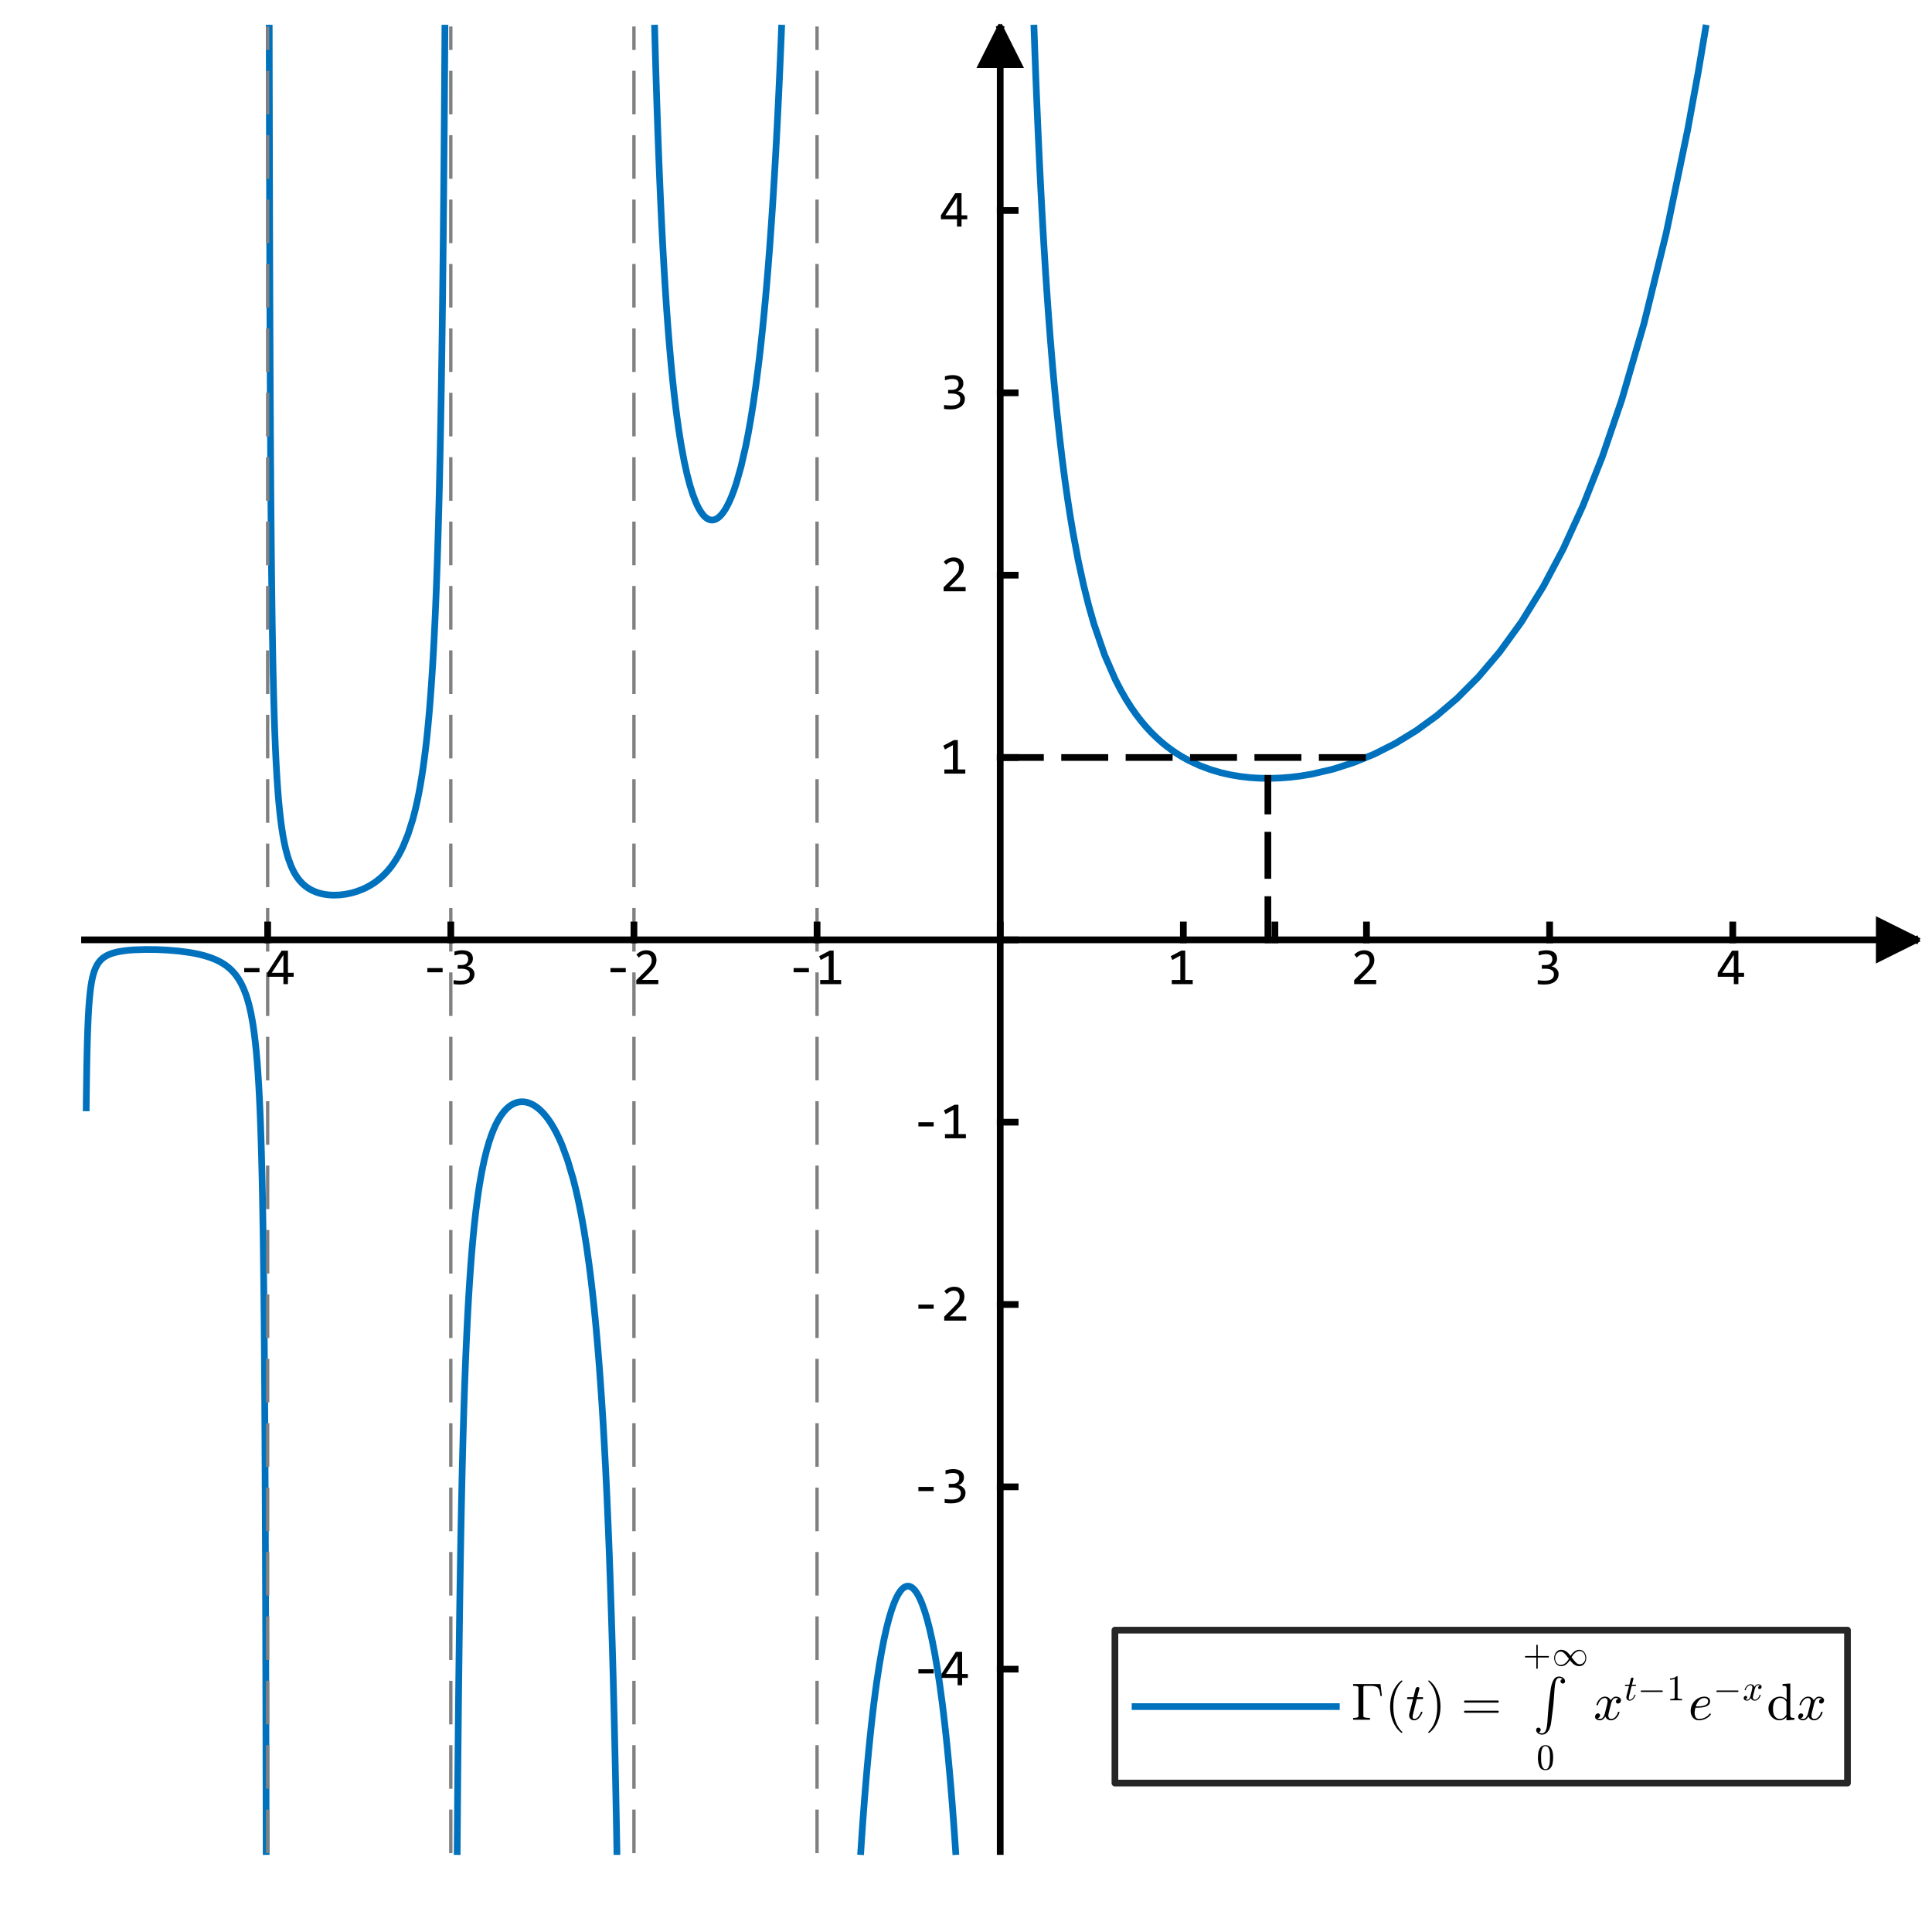 <?xml version="1.0"?>
<!DOCTYPE svg PUBLIC '-//W3C//DTD SVG 1.0//EN'
          'http://www.w3.org/TR/2001/REC-SVG-20010904/DTD/svg10.dtd'>
<svg xmlns:xlink="http://www.w3.org/1999/xlink" style="fill-opacity:1; color-rendering:auto; color-interpolation:auto; stroke:black; text-rendering:auto; stroke-linecap:square; stroke-miterlimit:10; stroke-opacity:1; shape-rendering:auto; fill:black; stroke-dasharray:none; font-weight:normal; stroke-width:1; font-family:'Dialog'; font-style:normal; stroke-linejoin:miter; font-size:12px; stroke-dashoffset:0; image-rendering:auto;" width="480" height="480" xmlns="http://www.w3.org/2000/svg"
><rect width="100%" height="100%" fill="#333333" stroke="none"/><!--Generated by the Batik Graphics2D SVG Generator--><defs id="genericDefs"
  /><g
  ><defs id="defs1"
    ><clipPath clipPathUnits="userSpaceOnUse" id="clipPath1"
      ><path d="M0 0 L480 0 L480 480 L0 480 L0 0 Z"
      /></clipPath
    ></defs
    ><g style="fill:white; stroke:white;"
    ><rect x="0" y="0" width="480" style="clip-path:url(#clipPath1); stroke:none;" height="480"
    /></g
    ><g style="fill:white; text-rendering:optimizeSpeed; color-rendering:optimizeSpeed; image-rendering:optimizeSpeed; shape-rendering:crispEdges; color-interpolation:sRGB; stroke:white;"
    ><rect x="0" width="480" height="480" y="0" style="stroke:none;"
    /></g
    ><g style="stroke-linecap:butt; fill:rgb(0,114,189); text-rendering:geometricPrecision; color-rendering:optimizeQuality; image-rendering:optimizeQuality; stroke-linejoin:round; color-interpolation:linearRGB; stroke:rgb(0,114,189); stroke-width:1.667;"
    ><path d="M21.418 275.245 L21.436 273.535 L21.454 271.961 L21.473 270.509 L21.491 269.164 L21.509 267.915 L21.527 266.752 L21.545 265.667 L21.563 264.651 L21.581 263.7 L21.6 262.805 L21.618 261.964 L21.636 261.17 L21.654 260.421 L21.672 259.712 L21.69 259.041 L21.709 258.403 L21.727 257.798 L21.745 257.222 L21.763 256.674 L21.781 256.151 L21.799 255.652 L21.817 255.175 L21.836 254.719 L21.854 254.283 L21.872 253.864 L21.89 253.463 L21.908 253.078 L21.927 252.707 L21.945 252.351 L21.963 252.009 L21.981 251.679 L21.999 251.361 L22.017 251.055 L22.035 250.759 L22.054 250.474 L22.072 250.198 L22.09 249.932 L22.108 249.674 L22.144 249.183 L22.181 248.722 L22.217 248.289 L22.253 247.881 L22.29 247.496 L22.326 247.132 L22.362 246.788 L22.435 246.151 L22.508 245.577 L22.58 245.055 L22.653 244.579 L22.725 244.144 L22.871 243.375 L23.016 242.717 L23.161 242.149 L23.306 241.652 L23.452 241.215 L23.742 240.481 L24.033 239.889 L24.323 239.403 L24.614 238.996 L24.904 238.651 L25.195 238.356 L25.486 238.1 L25.776 237.876 L26.067 237.679 L26.357 237.505 L26.648 237.35 L26.938 237.211 L27.229 237.087 L27.81 236.872 L28.391 236.696 L28.972 236.549 L29.553 236.426 L30.715 236.235 L32.086 236.08 L33.457 235.979 L36.199 235.893 L38.94 235.923 L41.682 236.052 L44.334 236.278 L46.986 236.625 L48.312 236.857 L49.638 237.14 L50.964 237.485 L52.29 237.911 L53.549 238.41 L54.178 238.704 L54.808 239.034 L55.438 239.406 L56.067 239.828 L56.697 240.309 L57.327 240.862 L57.956 241.503 L58.586 242.252 L59.215 243.139 L59.845 244.202 L60.475 245.497 L61.104 247.106 L61.419 248.064 L61.734 249.152 L62.049 250.398 L62.364 251.838 L62.674 253.495 L62.83 254.43 L62.985 255.449 L63.14 256.564 L63.296 257.788 L63.451 259.139 L63.529 259.868 L63.606 260.636 L63.684 261.447 L63.762 262.304 L63.839 263.212 L63.917 264.175 L63.995 265.198 L64.072 266.286 L64.111 266.858 L64.15 267.448 L64.189 268.058 L64.228 268.689 L64.266 269.342 L64.305 270.019 L64.344 270.719 L64.383 271.446 L64.422 272.2 L64.461 272.983 L64.499 273.797 L64.538 274.643 L64.577 275.523 L64.616 276.439 L64.635 276.912 L64.655 277.395 L64.674 277.887 L64.694 278.391 L64.713 278.906 L64.732 279.432 L64.752 279.969 L64.771 280.519 L64.791 281.081 L64.81 281.657 L64.829 282.245 L64.849 282.848 L64.868 283.465 L64.888 284.097 L64.907 284.744 L64.927 285.407 L64.946 286.087 L64.965 286.784 L64.985 287.5 L65.004 288.233 L65.024 288.986 L65.043 289.76 L65.062 290.554 L65.082 291.37 L65.101 292.209 L65.121 293.071 L65.14 293.958 L65.16 294.871 L65.179 295.81 L65.198 296.778 L65.218 297.775 L65.237 298.803 L65.257 299.863 L65.276 300.957 L65.296 302.086 L65.315 303.252 L65.334 304.457 L65.354 305.703 L65.373 306.992 L65.393 308.326 L65.412 309.708 L65.431 311.14 L65.451 312.625 L65.47 314.166 L65.49 315.767 L65.509 317.43 L65.528 319.16 L65.548 320.961 L65.567 322.837 L65.587 324.792 L65.606 326.832 L65.626 328.964 L65.645 331.192 L65.664 333.524 L65.684 335.966 L65.703 338.528 L65.723 341.218 L65.742 344.046 L65.761 347.023 L65.781 350.161 L65.8 353.473 L65.82 356.974 L65.839 360.68 L65.859 364.612 L65.878 368.789 L65.897 373.235 L65.917 377.978 L65.936 383.047 L65.956 388.478 L65.975 394.31 L65.995 400.591 L66.014 407.375 L66.033 414.722 L66.053 422.707 L66.072 431.418 L66.091 440.957 L66.111 451.448 L66.125 460.011" style="fill:none; fill-rule:evenodd;"
      /><path d="M66.884 6.989 L66.888 9.042 L66.907 19.609 L66.926 29.214 L66.946 37.983 L66.965 46.019 L66.985 53.411 L67.004 60.234 L67.023 66.55 L67.043 72.415 L67.062 77.874 L67.082 82.969 L67.101 87.734 L67.121 92.202 L67.14 96.398 L67.159 100.347 L67.179 104.069 L67.198 107.585 L67.218 110.91 L67.237 114.06 L67.257 117.048 L67.276 119.887 L67.295 122.587 L67.315 125.158 L67.334 127.609 L67.354 129.949 L67.373 132.184 L67.392 134.322 L67.412 136.369 L67.431 138.331 L67.451 140.212 L67.47 142.018 L67.49 143.752 L67.509 145.421 L67.528 147.025 L67.548 148.571 L67.567 150.06 L67.587 151.496 L67.606 152.881 L67.625 154.218 L67.645 155.51 L67.664 156.759 L67.684 157.967 L67.703 159.136 L67.722 160.267 L67.742 161.363 L67.761 162.425 L67.781 163.455 L67.8 164.454 L67.82 165.424 L67.839 166.365 L67.858 167.28 L67.878 168.168 L67.897 169.032 L67.917 169.872 L67.936 170.69 L67.956 171.485 L67.975 172.26 L67.994 173.014 L68.014 173.749 L68.033 174.465 L68.053 175.163 L68.072 175.844 L68.091 176.508 L68.111 177.156 L68.13 177.789 L68.15 178.407 L68.169 179.01 L68.189 179.599 L68.208 180.175 L68.227 180.738 L68.247 181.289 L68.266 181.827 L68.286 182.353 L68.305 182.868 L68.324 183.372 L68.344 183.866 L68.363 184.349 L68.383 184.822 L68.421 185.739 L68.46 186.619 L68.499 187.466 L68.538 188.28 L68.577 189.063 L68.616 189.817 L68.654 190.544 L68.693 191.245 L68.732 191.921 L68.771 192.574 L68.81 193.205 L68.849 193.815 L68.888 194.405 L68.965 195.529 L69.043 196.583 L69.121 197.574 L69.198 198.508 L69.276 199.389 L69.353 200.221 L69.431 201.008 L69.509 201.755 L69.664 203.136 L69.819 204.386 L69.975 205.522 L70.13 206.559 L70.285 207.509 L70.441 208.382 L70.751 209.932 L71.062 211.265 L71.373 212.421 L71.683 213.433 L72.305 215.115 L72.64 215.873 L72.976 216.546 L73.312 217.147 L73.647 217.685 L73.983 218.169 L74.319 218.605 L74.654 219 L74.99 219.358 L75.326 219.683 L75.661 219.978 L75.997 220.248 L76.332 220.493 L76.668 220.716 L77.004 220.919 L77.675 221.273 L78.346 221.564 L79.018 221.802 L79.689 221.994 L80.36 222.143 L81.032 222.255 L81.703 222.333 L82.374 222.379 L83.045 222.396 L84.443 222.34 L85.84 222.169 L87.238 221.885 L88.635 221.482 L90.033 220.951 L90.731 220.633 L91.43 220.277 L92.129 219.88 L92.828 219.437 L93.526 218.945 L94.225 218.398 L94.819 217.885 L95.413 217.324 L96.007 216.71 L96.6 216.036 L97.194 215.297 L97.788 214.482 L98.382 213.584 L98.976 212.59 L99.57 211.488 L100.164 210.26 L101.352 207.345 L102.54 203.623 L103.133 201.358 L103.727 198.746 L104.08 196.998 L104.433 195.078 L104.786 192.962 L105.139 190.617 L105.492 188.009 L105.668 186.591 L105.845 185.09 L106.021 183.497 L106.197 181.804 L106.374 180.001 L106.55 178.079 L106.727 176.025 L106.903 173.826 L106.991 172.666 L107.08 171.464 L107.168 170.218 L107.256 168.923 L107.344 167.579 L107.433 166.182 L107.521 164.729 L107.609 163.217 L107.697 161.641 L107.785 159.999 L107.874 158.285 L107.962 156.495 L108.05 154.623 L108.094 153.656 L108.138 152.666 L108.182 151.652 L108.227 150.615 L108.271 149.553 L108.315 148.464 L108.359 147.35 L108.403 146.207 L108.447 145.036 L108.491 143.835 L108.535 142.604 L108.579 141.34 L108.624 140.042 L108.668 138.711 L108.712 137.343 L108.756 135.937 L108.8 134.492 L108.844 133.006 L108.866 132.248 L108.888 131.478 L108.91 130.698 L108.932 129.906 L108.954 129.102 L108.976 128.287 L108.998 127.46 L109.02 126.62 L109.043 125.767 L109.065 124.902 L109.087 124.024 L109.109 123.132 L109.131 122.226 L109.153 121.306 L109.175 120.372 L109.197 119.422 L109.219 118.458 L109.241 117.478 L109.263 116.482 L109.285 115.47 L109.307 114.441 L109.329 113.395 L109.351 112.332 L109.373 111.25 L109.395 110.15 L109.418 109.031 L109.439 107.893 L109.462 106.735 L109.484 105.556 L109.506 104.357 L109.528 103.136 L109.55 101.893 L109.572 100.627 L109.594 99.338 L109.616 98.024 L109.638 96.686 L109.66 95.323 L109.682 93.934 L109.704 92.518 L109.726 91.074 L109.748 89.602 L109.77 88.1 L109.792 86.569 L109.814 85.006 L109.837 83.411 L109.859 81.784 L109.881 80.122 L109.903 78.425 L109.925 76.692 L109.947 74.922 L109.969 73.113 L109.991 71.264 L110.013 69.374 L110.035 67.441 L110.057 65.464 L110.079 63.442 L110.101 61.372 L110.123 59.254 L110.145 57.085 L110.167 54.864 L110.189 52.588 L110.212 50.256 L110.234 47.866 L110.256 45.415 L110.278 42.901 L110.3 40.322 L110.322 37.675 L110.344 34.957 L110.366 32.165 L110.388 29.297 L110.41 26.349 L110.432 23.318 L110.454 20.2 L110.476 16.992 L110.498 13.689 L110.52 10.288 L110.541 6.989" style="fill:none; fill-rule:evenodd;"
      /><path d="M113.588 460.011 L113.608 457.257 L113.63 454.375 L113.652 451.571 L113.674 448.841 L113.696 446.182 L113.718 443.591 L113.74 441.066 L113.762 438.605 L113.784 436.205 L113.806 433.863 L113.829 431.579 L113.851 429.349 L113.873 427.172 L113.895 425.045 L113.917 422.968 L113.939 420.938 L113.961 418.955 L113.983 417.015 L114.005 415.119 L114.027 413.264 L114.049 411.449 L114.071 409.673 L114.093 407.934 L114.115 406.232 L114.137 404.565 L114.159 402.933 L114.181 401.334 L114.203 399.767 L114.225 398.231 L114.248 396.726 L114.27 395.25 L114.292 393.802 L114.314 392.382 L114.336 390.99 L114.358 389.623 L114.38 388.283 L114.402 386.966 L114.424 385.675 L114.446 384.406 L114.468 383.161 L114.49 381.937 L114.512 380.735 L114.534 379.555 L114.556 378.395 L114.578 377.255 L114.6 376.134 L114.623 375.033 L114.644 373.949 L114.667 372.885 L114.689 371.837 L114.711 370.807 L114.733 369.794 L114.755 368.797 L114.777 367.816 L114.799 366.851 L114.821 365.901 L114.843 364.966 L114.865 364.045 L114.887 363.139 L114.909 362.246 L114.931 361.367 L114.953 360.502 L114.975 359.649 L114.997 358.809 L115.019 357.981 L115.038 357.303 L115.056 356.632 L115.093 355.315 L115.129 354.029 L115.166 352.774 L115.203 351.548 L115.24 350.349 L115.276 349.178 L115.313 348.034 L115.35 346.915 L115.386 345.82 L115.423 344.749 L115.46 343.702 L115.496 342.676 L115.533 341.673 L115.57 340.69 L115.606 339.728 L115.643 338.785 L115.68 337.862 L115.716 336.957 L115.753 336.07 L115.826 334.348 L115.9 332.693 L115.973 331.1 L116.046 329.566 L116.12 328.088 L116.193 326.663 L116.266 325.289 L116.34 323.962 L116.413 322.68 L116.487 321.442 L116.56 320.245 L116.633 319.087 L116.707 317.966 L116.78 316.88 L116.927 314.81 L117.073 312.865 L117.22 311.033 L117.367 309.305 L117.514 307.675 L117.66 306.132 L117.807 304.672 L117.954 303.288 L118.247 300.728 L118.541 298.413 L118.834 296.312 L119.127 294.4 L119.421 292.654 L119.714 291.055 L120.301 288.24 L120.888 285.852 L121.475 283.814 L122.062 282.069 L122.648 280.57 L123.235 279.282 L123.822 278.177 L124.409 277.231 L125.02 276.397 L125.326 276.031 L125.631 275.698 L125.936 275.395 L126.242 275.122 L126.547 274.876 L126.853 274.656 L127.158 274.463 L127.464 274.293 L127.769 274.148 L128.075 274.025 L128.38 273.925 L128.685 273.846 L128.991 273.788 L129.296 273.751 L129.602 273.734 L129.907 273.737 L130.213 273.759 L130.518 273.8 L130.824 273.861 L131.129 273.94 L131.435 274.038 L131.74 274.155 L132.045 274.291 L132.351 274.445 L132.656 274.618 L132.962 274.81 L133.573 275.251 L134.184 275.77 L134.865 276.444 L135.547 277.222 L136.229 278.11 L136.91 279.115 L137.592 280.245 L138.274 281.509 L138.956 282.921 L139.637 284.492 L141.001 288.187 L142.364 292.765 L143.046 295.459 L143.727 298.474 L144.409 301.859 L145.091 305.674 L145.7 309.502 L146.308 313.797 L146.613 316.143 L146.917 318.637 L147.221 321.292 L147.526 324.122 L147.83 327.145 L148.135 330.378 L148.439 333.844 L148.743 337.565 L148.896 339.531 L149.048 341.571 L149.2 343.69 L149.352 345.892 L149.504 348.183 L149.656 350.566 L149.809 353.049 L149.961 355.636 L150.113 358.334 L150.265 361.15 L150.417 364.093 L150.57 367.169 L150.646 368.76 L150.722 370.389 L150.798 372.055 L150.874 373.761 L150.95 375.509 L151.026 377.298 L151.102 379.131 L151.178 381.01 L151.255 382.936 L151.331 384.911 L151.407 386.937 L151.483 389.015 L151.559 391.148 L151.635 393.338 L151.711 395.587 L151.787 397.898 L151.863 400.272 L151.939 402.713 L152.015 405.223 L152.091 407.806 L152.13 409.125 L152.168 410.463 L152.206 411.822 L152.244 413.2 L152.282 414.599 L152.32 416.019 L152.358 417.46 L152.396 418.923 L152.434 420.408 L152.472 421.917 L152.51 423.449 L152.548 425.005 L152.586 426.585 L152.624 428.191 L152.662 429.822 L152.7 431.479 L152.738 433.164 L152.776 434.876 L152.814 436.617 L152.852 438.386 L152.891 440.185 L152.929 442.015 L152.967 443.876 L153.005 445.768 L153.043 447.694 L153.081 449.653 L153.119 451.647 L153.157 453.676 L153.195 455.742 L153.214 456.789 L153.233 457.845 L153.252 458.911 L153.271 459.986 L153.271 460.011" style="fill:none; fill-rule:evenodd;"
      /><path d="M162.645 6.989 L162.653 7.284 L162.695 8.881 L162.738 10.451 L162.781 11.994 L162.823 13.512 L162.866 15.004 L162.909 16.473 L162.952 17.917 L162.994 19.338 L163.037 20.736 L163.08 22.112 L163.123 23.466 L163.208 26.111 L163.294 28.674 L163.379 31.16 L163.465 33.571 L163.55 35.91 L163.636 38.181 L163.721 40.387 L163.807 42.529 L163.892 44.612 L163.978 46.636 L164.063 48.604 L164.149 50.518 L164.234 52.381 L164.32 54.194 L164.405 55.959 L164.49 57.678 L164.576 59.352 L164.661 60.983 L164.747 62.573 L164.918 65.634 L165.089 68.546 L165.26 71.317 L165.431 73.958 L165.602 76.476 L165.773 78.878 L165.949 81.246 L166.126 83.505 L166.303 85.662 L166.479 87.722 L166.656 89.691 L166.832 91.574 L167.185 95.1 L167.539 98.333 L167.892 101.301 L168.245 104.029 L168.598 106.539 L168.952 108.849 L169.305 110.976 L170.011 114.738 L170.718 117.922 L171.424 120.603 L172.13 122.844 L172.837 124.69 L173.19 125.479 L173.543 126.183 L173.896 126.805 L174.249 127.351 L174.603 127.821 L174.779 128.029 L174.956 128.219 L175.132 128.392 L175.309 128.547 L175.486 128.685 L175.662 128.807 L175.839 128.912 L176.015 129 L176.192 129.072 L176.369 129.128 L176.545 129.168 L176.633 129.182 L176.722 129.192 L176.81 129.199 L176.898 129.201 L176.987 129.199 L177.075 129.194 L177.221 129.176 L177.368 129.148 L177.515 129.109 L177.661 129.059 L177.808 128.999 L177.954 128.928 L178.101 128.847 L178.247 128.755 L178.394 128.653 L178.541 128.541 L178.834 128.284 L179.127 127.985 L179.42 127.643 L179.713 127.259 L180.006 126.832 L180.299 126.362 L180.592 125.847 L181.179 124.684 L181.765 123.336 L182.351 121.796 L182.937 120.053 L184.11 115.916 L185.282 110.808 L185.868 107.841 L186.454 104.567 L187.134 100.352 L187.813 95.632 L188.492 90.343 L188.832 87.462 L189.171 84.408 L189.511 81.169 L189.85 77.731 L190.19 74.079 L190.53 70.197 L190.869 66.066 L191.209 61.664 L191.548 56.969 L191.718 54.503 L191.888 51.953 L192.058 49.316 L192.227 46.587 L192.397 43.763 L192.567 40.838 L192.737 37.808 L192.906 34.667 L193.076 31.41 L193.246 28.031 L193.416 24.523 L193.586 20.88 L193.756 17.093 L193.925 13.156 L194.095 9.059 L194.178 6.989" style="fill:none; fill-rule:evenodd;"
      /><path d="M213.864 460.011 L213.968 458.4 L214.135 455.916 L214.302 453.518 L214.468 451.202 L214.801 446.801 L215.135 442.69 L215.468 438.846 L215.801 435.251 L216.135 431.885 L216.468 428.735 L216.801 425.784 L217.134 423.021 L217.468 420.434 L217.801 418.013 L218.427 413.879 L219.053 410.241 L219.679 407.055 L220.305 404.281 L220.931 401.888 L221.557 399.85 L222.183 398.144 L222.496 397.41 L222.81 396.753 L223.123 396.17 L223.436 395.662 L223.749 395.225 L223.905 395.034 L224.062 394.86 L224.218 394.704 L224.375 394.565 L224.531 394.444 L224.688 394.339 L224.766 394.294 L224.844 394.252 L224.923 394.215 L225.001 394.183 L225.079 394.154 L225.157 394.13 L225.236 394.11 L225.314 394.094 L225.392 394.083 L225.47 394.075 L225.549 394.072 L225.627 394.074 L225.705 394.079 L225.783 394.089 L225.862 394.103 L225.94 394.121 L226.018 394.144 L226.096 394.171 L226.175 394.202 L226.253 394.237 L226.331 394.276 L226.41 394.32 L226.566 394.421 L226.722 394.538 L226.879 394.673 L227.036 394.825 L227.192 394.994 L227.349 395.18 L227.505 395.385 L227.818 395.846 L228.132 396.38 L228.446 396.987 L228.759 397.668 L229.073 398.425 L229.7 400.174 L230.328 402.25 L230.955 404.674 L231.582 407.47 L232.21 410.67 L232.837 414.308 L233.464 418.428 L234.092 423.082 L234.406 425.628 L234.719 428.331 L235.033 431.201 L235.347 434.25 L235.66 437.488 L235.974 440.929 L236.288 444.588 L236.601 448.479 L236.915 452.623 L237.229 457.036 L237.386 459.352 L237.429 460.011" style="fill:none; fill-rule:evenodd;"
      /><path d="M256.894 6.989 L256.911 7.465 L256.99 9.693 L257.069 11.878 L257.148 14.023 L257.227 16.128 L257.306 18.194 L257.465 22.214 L257.623 26.092 L257.781 29.833 L257.94 33.446 L258.098 36.936 L258.257 40.31 L258.415 43.574 L258.573 46.731 L258.739 49.929 L258.905 53.021 L259.07 56.014 L259.236 58.911 L259.402 61.717 L259.568 64.437 L259.733 67.073 L259.899 69.63 L260.231 74.519 L260.562 79.129 L260.894 83.482 L261.225 87.6 L261.557 91.499 L261.888 95.197 L262.22 98.707 L262.551 102.044 L263.214 108.244 L263.877 113.88 L264.541 119.023 L265.204 123.733 L265.867 128.059 L266.53 132.044 L267.856 139.133 L269.182 145.239 L270.499 150.505 L271.815 155.114 L274.449 162.766 L277.083 168.816 L278.4 171.374 L279.716 173.674 L280.985 175.675 L282.253 177.489 L283.522 179.137 L284.79 180.637 L286.058 182.003 L287.327 183.248 L288.595 184.383 L289.864 185.418 L291.232 186.433 L292.6 187.352 L293.968 188.181 L295.336 188.93 L298.072 190.208 L300.808 191.227 L303.242 191.944 L305.676 192.501 L308.111 192.912 L310.545 193.19 L313.035 193.345 L315.524 193.38 L318.014 193.299 L320.503 193.108 L323.184 192.782 L325.865 192.336 L331.227 191.084 L336.327 189.446 L341.426 187.356 L346.667 184.704 L351.909 181.495 L356.979 177.805 L362.049 173.468 L367.32 168.178 L372.591 161.977 L378.026 154.476 L383.462 145.663 L388.367 136.393 L393.273 125.664 L398.1 113.449 L402.927 99.315 L408.441 80.404 L413.955 57.983 L419.271 32.379 L421.928 17.871 L423.76 6.989" style="fill:none; fill-rule:evenodd;"
    /></g
    ><g style="stroke-linecap:butt; fill:gray; text-rendering:geometricPrecision; color-rendering:optimizeQuality; image-rendering:optimizeQuality; stroke-linejoin:bevel; stroke-dasharray:10,6; color-interpolation:linearRGB; stroke:gray; stroke-width:0.833; stroke-miterlimit:1;"
    ><line y2="7" style="fill:none;" x1="66.499" x2="66.499" y1="460"
      /><line y2="7" style="fill:none;" x1="111.998" x2="111.998" y1="460"
      /><line y2="7" style="fill:none;" x1="157.502" x2="157.502" y1="460"
      /><line y2="7" style="fill:none;" x1="202.995" x2="202.995" y1="460"
      /><line y2="7" style="fill:none;" x1="248.498" x2="248.498" y1="460"
      /><line x1="315.004" x2="315.004" y1="233.5" style="fill:none; stroke:black; stroke-width:1.667;" y2="193.382"
      /><line x1="248.5" x2="339.5" y1="188.2" style="fill:none; stroke:black; stroke-width:1.667;" y2="188.2"
    /></g
    ><g style="text-rendering:geometricPrecision; stroke-width:1.667; color-interpolation:linearRGB; color-rendering:optimizeQuality; image-rendering:optimizeQuality;"
    ><path d="M21 233.5 L476 233.5 L21 233.5" style="fill:none; fill-rule:evenodd;"
    /></g
    ><g style="text-rendering:optimizeSpeed; shape-rendering:crispEdges; color-interpolation:sRGB; color-rendering:optimizeSpeed; image-rendering:optimizeSpeed;"
    ><path style="stroke:none;" d="M476 233.5 L466.9 228.97 L466.9 238.03 Z"
    /></g
    ><g style="text-rendering:geometricPrecision; stroke-width:1.667; color-interpolation:linearRGB; color-rendering:optimizeQuality; image-rendering:optimizeQuality;"
    ><path d="M476 233.5 L466.9 228.97 L466.9 238.03 L476 233.5" style="fill:none; fill-rule:evenodd;"
      /><path d="M248.5 460 L248.5 7 L248.5 460" style="fill:none; fill-rule:evenodd;"
    /></g
    ><g style="text-rendering:optimizeSpeed; shape-rendering:crispEdges; color-interpolation:sRGB; color-rendering:optimizeSpeed; image-rendering:optimizeSpeed;"
    ><path style="stroke:none;" d="M248.5 7 L243.95 16.06 L253.05 16.06 Z"
    /></g
    ><g style="text-rendering:geometricPrecision; stroke-width:1.667; color-interpolation:linearRGB; color-rendering:optimizeQuality; image-rendering:optimizeQuality;"
    ><path d="M248.5 7 L243.95 16.06 L253.05 16.06 L248.5 7" style="fill:none; fill-rule:evenodd;"
      /><path d="M66.5 233.5 L66.5 228.97 L66.5 233.5" style="fill:none; fill-rule:evenodd;"
      /><path d="M112 233.5 L112 228.97 L112 233.5" style="fill:none; fill-rule:evenodd;"
      /><path d="M157.5 233.5 L157.5 228.97 L157.5 233.5" style="fill:none; fill-rule:evenodd;"
      /><path d="M203 233.5 L203 228.97 L203 233.5" style="fill:none; fill-rule:evenodd;"
      /><path d="M248.5 233.5 L248.5 228.97 L248.5 233.5" style="fill:none; fill-rule:evenodd;"
      /><path d="M294 233.5 L294 228.97 L294 233.5" style="fill:none; fill-rule:evenodd;"
      /><path d="M339.5 233.5 L339.5 228.97 L339.5 233.5" style="fill:none; fill-rule:evenodd;"
      /><path d="M385 233.5 L385 228.97 L385 233.5" style="fill:none; fill-rule:evenodd;"
      /><path d="M430.5 233.5 L430.5 228.97 L430.5 233.5" style="fill:none; fill-rule:evenodd;"
      /><path d="M316.75 233.5 L316.75 228.97 L316.75 233.5" style="fill:none; fill-rule:evenodd;"
    /></g
    ><g transform="translate(66.5,233.5)" style="font-size:13px; text-rendering:geometricPrecision; color-rendering:optimizeQuality; image-rendering:optimizeQuality; font-family:'Consolas'; color-interpolation:linearRGB;"
    ><path style="stroke:none;" d="M-2.031 8.062 L-5.828 8.062 L-5.828 7.016 L-2.031 7.016 L-2.031 8.062 ZM6.46 9.172 L5.038 9.172 L5.038 11 L3.913 11 L3.913 9.172 L-0.087 9.172 L-0.087 8.188 L3.46 2.703 L5.038 2.703 L5.038 8.188 L6.46 8.188 L6.46 9.172 ZM3.913 3.766 L1.022 8.188 L3.913 8.188 L3.913 3.766 Z"
    /></g
    ><g transform="translate(112,233.5)" style="font-size:13px; text-rendering:geometricPrecision; color-rendering:optimizeQuality; image-rendering:optimizeQuality; font-family:'Consolas'; color-interpolation:linearRGB;"
    ><path style="stroke:none;" d="M-2.031 8.062 L-5.828 8.062 L-5.828 7.016 L-2.031 7.016 L-2.031 8.062 ZM5.882 8.484 Q5.882 9.031 5.663 9.508 Q5.444 9.984 4.999 10.344 Q4.554 10.703 3.882 10.906 Q3.21 11.109 2.319 11.109 Q1.819 11.109 1.429 11.078 Q1.038 11.047 0.694 11 L0.694 10.016 Q1.085 10.078 1.522 10.117 Q1.96 10.156 2.413 10.156 Q3.038 10.156 3.476 10.047 Q3.913 9.938 4.194 9.727 Q4.476 9.516 4.601 9.219 Q4.726 8.922 4.726 8.547 Q4.726 8.203 4.577 7.945 Q4.429 7.688 4.155 7.516 Q3.882 7.344 3.491 7.258 Q3.101 7.172 2.647 7.172 L1.71 7.172 L1.71 6.266 L2.663 6.266 Q3.038 6.266 3.343 6.172 Q3.647 6.078 3.866 5.891 Q4.085 5.703 4.202 5.438 Q4.319 5.172 4.319 4.828 Q4.319 4.156 3.913 3.852 Q3.507 3.547 2.726 3.547 Q2.304 3.547 1.858 3.633 Q1.413 3.719 0.913 3.875 L0.913 2.906 Q1.132 2.844 1.374 2.781 Q1.616 2.719 1.858 2.68 Q2.101 2.641 2.343 2.617 Q2.585 2.594 2.804 2.594 Q3.476 2.594 3.976 2.734 Q4.476 2.875 4.811 3.141 Q5.147 3.406 5.319 3.789 Q5.491 4.172 5.491 4.641 Q5.491 5.359 5.124 5.844 Q4.757 6.328 4.116 6.609 Q4.444 6.656 4.757 6.812 Q5.069 6.969 5.319 7.203 Q5.569 7.438 5.726 7.766 Q5.882 8.094 5.882 8.484 Z"
    /></g
    ><g transform="translate(157.5,233.5)" style="font-size:13px; text-rendering:geometricPrecision; color-rendering:optimizeQuality; image-rendering:optimizeQuality; font-family:'Consolas'; color-interpolation:linearRGB;"
    ><path style="stroke:none;" d="M-2.031 8.062 L-5.828 8.062 L-5.828 7.016 L-2.031 7.016 L-2.031 8.062 ZM6.054 11 L0.585 11 L0.585 10.016 L2.726 7.875 Q3.257 7.359 3.585 6.977 Q3.913 6.594 4.101 6.281 Q4.288 5.969 4.351 5.688 Q4.413 5.406 4.413 5.078 Q4.413 4.781 4.327 4.508 Q4.241 4.234 4.069 4.023 Q3.897 3.812 3.624 3.688 Q3.351 3.562 2.976 3.562 Q2.444 3.562 2.015 3.797 Q1.585 4.031 1.226 4.406 L0.616 3.688 Q1.085 3.188 1.694 2.891 Q2.304 2.594 3.116 2.594 Q3.679 2.594 4.132 2.758 Q4.585 2.922 4.913 3.234 Q5.241 3.547 5.421 3.992 Q5.601 4.438 5.601 5 Q5.601 5.484 5.476 5.891 Q5.351 6.297 5.093 6.703 Q4.835 7.109 4.444 7.539 Q4.054 7.969 3.522 8.484 L2.022 9.953 L6.054 9.953 L6.054 11 Z"
    /></g
    ><g transform="translate(203,233.5)" style="font-size:13px; text-rendering:geometricPrecision; color-rendering:optimizeQuality; image-rendering:optimizeQuality; font-family:'Consolas'; color-interpolation:linearRGB;"
    ><path style="stroke:none;" d="M-2.031 8.062 L-5.828 8.062 L-5.828 7.016 L-2.031 7.016 L-2.031 8.062 ZM5.976 11 L0.772 11 L0.772 9.969 L2.897 9.969 L2.897 3.922 L0.913 5 L0.507 4.062 L3.147 2.672 L4.116 2.672 L4.116 9.969 L5.976 9.969 L5.976 11 Z"
    /></g
    ><g transform="translate(294,233.5)" style="font-size:13px; text-rendering:geometricPrecision; color-rendering:optimizeQuality; image-rendering:optimizeQuality; font-family:'Consolas'; color-interpolation:linearRGB;"
    ><path style="stroke:none;" d="M2.328 11 L-2.875 11 L-2.875 9.969 L-0.75 9.969 L-0.75 3.922 L-2.734 5 L-3.141 4.062 L-0.5 2.672 L0.469 2.672 L0.469 9.969 L2.328 9.969 L2.328 11 Z"
    /></g
    ><g transform="translate(339.5,233.5)" style="font-size:13px; text-rendering:geometricPrecision; color-rendering:optimizeQuality; image-rendering:optimizeQuality; font-family:'Consolas'; color-interpolation:linearRGB;"
    ><path style="stroke:none;" d="M2.406 11 L-3.062 11 L-3.062 10.016 L-0.922 7.875 Q-0.391 7.359 -0.062 6.977 Q0.266 6.594 0.453 6.281 Q0.641 5.969 0.703 5.688 Q0.766 5.406 0.766 5.078 Q0.766 4.781 0.68 4.508 Q0.594 4.234 0.422 4.023 Q0.25 3.812 -0.023 3.688 Q-0.297 3.562 -0.672 3.562 Q-1.203 3.562 -1.633 3.797 Q-2.062 4.031 -2.422 4.406 L-3.031 3.688 Q-2.562 3.188 -1.953 2.891 Q-1.344 2.594 -0.531 2.594 Q0.031 2.594 0.484 2.758 Q0.938 2.922 1.266 3.234 Q1.594 3.547 1.773 3.992 Q1.953 4.438 1.953 5 Q1.953 5.484 1.828 5.891 Q1.703 6.297 1.445 6.703 Q1.188 7.109 0.797 7.539 Q0.406 7.969 -0.125 8.484 L-1.625 9.953 L2.406 9.953 L2.406 11 Z"
    /></g
    ><g transform="translate(385,233.5)" style="font-size:13px; text-rendering:geometricPrecision; color-rendering:optimizeQuality; image-rendering:optimizeQuality; font-family:'Consolas'; color-interpolation:linearRGB;"
    ><path style="stroke:none;" d="M2.234 8.484 Q2.234 9.031 2.016 9.508 Q1.797 9.984 1.352 10.344 Q0.906 10.703 0.234 10.906 Q-0.438 11.109 -1.328 11.109 Q-1.828 11.109 -2.219 11.078 Q-2.609 11.047 -2.953 11 L-2.953 10.016 Q-2.562 10.078 -2.125 10.117 Q-1.688 10.156 -1.234 10.156 Q-0.609 10.156 -0.172 10.047 Q0.266 9.938 0.547 9.727 Q0.828 9.516 0.953 9.219 Q1.078 8.922 1.078 8.547 Q1.078 8.203 0.93 7.945 Q0.781 7.688 0.508 7.516 Q0.234 7.344 -0.156 7.258 Q-0.547 7.172 -1 7.172 L-1.938 7.172 L-1.938 6.266 L-0.984 6.266 Q-0.609 6.266 -0.305 6.172 Q0 6.078 0.219 5.891 Q0.438 5.703 0.555 5.438 Q0.672 5.172 0.672 4.828 Q0.672 4.156 0.266 3.852 Q-0.141 3.547 -0.922 3.547 Q-1.344 3.547 -1.789 3.633 Q-2.234 3.719 -2.734 3.875 L-2.734 2.906 Q-2.516 2.844 -2.273 2.781 Q-2.031 2.719 -1.789 2.68 Q-1.547 2.641 -1.305 2.617 Q-1.062 2.594 -0.844 2.594 Q-0.172 2.594 0.328 2.734 Q0.828 2.875 1.164 3.141 Q1.5 3.406 1.672 3.789 Q1.844 4.172 1.844 4.641 Q1.844 5.359 1.477 5.844 Q1.109 6.328 0.469 6.609 Q0.797 6.656 1.109 6.812 Q1.422 6.969 1.672 7.203 Q1.922 7.438 2.078 7.766 Q2.234 8.094 2.234 8.484 Z"
    /></g
    ><g transform="translate(430.5,233.5)" style="font-size:13px; text-rendering:geometricPrecision; color-rendering:optimizeQuality; image-rendering:optimizeQuality; font-family:'Consolas'; color-interpolation:linearRGB;"
    ><path style="stroke:none;" d="M2.812 9.172 L1.391 9.172 L1.391 11 L0.266 11 L0.266 9.172 L-3.734 9.172 L-3.734 8.188 L-0.188 2.703 L1.391 2.703 L1.391 8.188 L2.812 8.188 L2.812 9.172 ZM0.266 3.766 L-2.625 8.188 L0.266 8.188 L0.266 3.766 Z"
    /></g
    ><g style="text-rendering:geometricPrecision; stroke-width:1.667; color-interpolation:linearRGB; color-rendering:optimizeQuality; image-rendering:optimizeQuality;"
    ><path d="M248.5 414.7 L253.05 414.7 L248.5 414.7" style="fill:none; fill-rule:evenodd;"
      /><path d="M248.5 369.4 L253.05 369.4 L248.5 369.4" style="fill:none; fill-rule:evenodd;"
      /><path d="M248.5 324.1 L253.05 324.1 L248.5 324.1" style="fill:none; fill-rule:evenodd;"
      /><path d="M248.5 278.8 L253.05 278.8 L248.5 278.8" style="fill:none; fill-rule:evenodd;"
      /><path d="M248.5 233.5 L253.05 233.5 L248.5 233.5" style="fill:none; fill-rule:evenodd;"
      /><path d="M248.5 188.2 L253.05 188.2 L248.5 188.2" style="fill:none; fill-rule:evenodd;"
      /><path d="M248.5 142.9 L253.05 142.9 L248.5 142.9" style="fill:none; fill-rule:evenodd;"
      /><path d="M248.5 97.6 L253.05 97.6 L248.5 97.6" style="fill:none; fill-rule:evenodd;"
      /><path d="M248.5 52.3 L253.05 52.3 L248.5 52.3" style="fill:none; fill-rule:evenodd;"
    /></g
    ><g transform="translate(248.5,414.7)" style="font-size:13px; text-rendering:geometricPrecision; color-rendering:optimizeQuality; image-rendering:optimizeQuality; font-family:'Consolas'; color-interpolation:linearRGB;"
    ><path style="stroke:none;" d="M-16.531 1.062 L-20.328 1.062 L-20.328 0.016 L-16.531 0.016 L-16.531 1.062 ZM-8.04 2.172 L-9.462 2.172 L-9.462 4 L-10.587 4 L-10.587 2.172 L-14.587 2.172 L-14.587 1.188 L-11.04 -4.297 L-9.462 -4.297 L-9.462 1.188 L-8.04 1.188 L-8.04 2.172 ZM-10.587 -3.234 L-13.477 1.188 L-10.587 1.188 L-10.587 -3.234 Z"
    /></g
    ><g transform="translate(248.5,369.4)" style="font-size:13px; text-rendering:geometricPrecision; color-rendering:optimizeQuality; image-rendering:optimizeQuality; font-family:'Consolas'; color-interpolation:linearRGB;"
    ><path style="stroke:none;" d="M-16.531 1.062 L-20.328 1.062 L-20.328 0.016 L-16.531 0.016 L-16.531 1.062 ZM-8.618 1.484 Q-8.618 2.031 -8.837 2.508 Q-9.056 2.984 -9.501 3.344 Q-9.946 3.703 -10.618 3.906 Q-11.29 4.109 -12.181 4.109 Q-12.681 4.109 -13.071 4.078 Q-13.462 4.047 -13.806 4 L-13.806 3.016 Q-13.415 3.078 -12.977 3.117 Q-12.54 3.156 -12.087 3.156 Q-11.462 3.156 -11.024 3.047 Q-10.587 2.938 -10.306 2.727 Q-10.024 2.516 -9.899 2.219 Q-9.774 1.922 -9.774 1.547 Q-9.774 1.203 -9.923 0.945 Q-10.071 0.688 -10.345 0.516 Q-10.618 0.344 -11.009 0.258 Q-11.399 0.172 -11.852 0.172 L-12.79 0.172 L-12.79 -0.734 L-11.837 -0.734 Q-11.462 -0.734 -11.157 -0.828 Q-10.852 -0.922 -10.634 -1.109 Q-10.415 -1.297 -10.298 -1.562 Q-10.181 -1.828 -10.181 -2.172 Q-10.181 -2.844 -10.587 -3.148 Q-10.993 -3.453 -11.774 -3.453 Q-12.196 -3.453 -12.642 -3.367 Q-13.087 -3.281 -13.587 -3.125 L-13.587 -4.094 Q-13.368 -4.156 -13.126 -4.219 Q-12.884 -4.281 -12.642 -4.32 Q-12.399 -4.359 -12.157 -4.383 Q-11.915 -4.406 -11.696 -4.406 Q-11.024 -4.406 -10.524 -4.266 Q-10.024 -4.125 -9.688 -3.859 Q-9.352 -3.594 -9.181 -3.211 Q-9.009 -2.828 -9.009 -2.359 Q-9.009 -1.641 -9.376 -1.156 Q-9.743 -0.672 -10.384 -0.391 Q-10.056 -0.344 -9.743 -0.188 Q-9.431 -0.031 -9.181 0.203 Q-8.931 0.438 -8.774 0.766 Q-8.618 1.094 -8.618 1.484 Z"
    /></g
    ><g transform="translate(248.5,324.1)" style="font-size:13px; text-rendering:geometricPrecision; color-rendering:optimizeQuality; image-rendering:optimizeQuality; font-family:'Consolas'; color-interpolation:linearRGB;"
    ><path style="stroke:none;" d="M-16.531 1.062 L-20.328 1.062 L-20.328 0.016 L-16.531 0.016 L-16.531 1.062 ZM-8.446 4 L-13.915 4 L-13.915 3.016 L-11.774 0.875 Q-11.243 0.359 -10.915 -0.023 Q-10.587 -0.406 -10.399 -0.719 Q-10.212 -1.031 -10.149 -1.312 Q-10.087 -1.594 -10.087 -1.922 Q-10.087 -2.219 -10.173 -2.492 Q-10.259 -2.766 -10.431 -2.977 Q-10.602 -3.188 -10.876 -3.312 Q-11.149 -3.438 -11.524 -3.438 Q-12.056 -3.438 -12.485 -3.203 Q-12.915 -2.969 -13.274 -2.594 L-13.884 -3.312 Q-13.415 -3.812 -12.806 -4.109 Q-12.196 -4.406 -11.384 -4.406 Q-10.821 -4.406 -10.368 -4.242 Q-9.915 -4.078 -9.587 -3.766 Q-9.259 -3.453 -9.079 -3.008 Q-8.899 -2.562 -8.899 -2 Q-8.899 -1.516 -9.024 -1.109 Q-9.149 -0.703 -9.407 -0.297 Q-9.665 0.109 -10.056 0.539 Q-10.446 0.969 -10.977 1.484 L-12.477 2.953 L-8.446 2.953 L-8.446 4 Z"
    /></g
    ><g transform="translate(248.5,278.8)" style="font-size:13px; text-rendering:geometricPrecision; color-rendering:optimizeQuality; image-rendering:optimizeQuality; font-family:'Consolas'; color-interpolation:linearRGB;"
    ><path style="stroke:none;" d="M-16.531 1.062 L-20.328 1.062 L-20.328 0.016 L-16.531 0.016 L-16.531 1.062 ZM-8.524 4 L-13.727 4 L-13.727 2.969 L-11.602 2.969 L-11.602 -3.078 L-13.587 -2 L-13.993 -2.938 L-11.352 -4.328 L-10.384 -4.328 L-10.384 2.969 L-8.524 2.969 L-8.524 4 Z"
    /></g
    ><g transform="translate(248.5,188.2)" style="font-size:13px; text-rendering:geometricPrecision; color-rendering:optimizeQuality; image-rendering:optimizeQuality; font-family:'Consolas'; color-interpolation:linearRGB;"
    ><path style="stroke:none;" d="M-8.672 4 L-13.875 4 L-13.875 2.969 L-11.75 2.969 L-11.75 -3.078 L-13.734 -2 L-14.141 -2.938 L-11.5 -4.328 L-10.531 -4.328 L-10.531 2.969 L-8.672 2.969 L-8.672 4 Z"
    /></g
    ><g transform="translate(248.5,142.9)" style="font-size:13px; text-rendering:geometricPrecision; color-rendering:optimizeQuality; image-rendering:optimizeQuality; font-family:'Consolas'; color-interpolation:linearRGB;"
    ><path style="stroke:none;" d="M-8.594 4 L-14.062 4 L-14.062 3.016 L-11.922 0.875 Q-11.391 0.359 -11.062 -0.023 Q-10.734 -0.406 -10.547 -0.719 Q-10.359 -1.031 -10.297 -1.312 Q-10.234 -1.594 -10.234 -1.922 Q-10.234 -2.219 -10.32 -2.492 Q-10.406 -2.766 -10.578 -2.977 Q-10.75 -3.188 -11.023 -3.312 Q-11.297 -3.438 -11.672 -3.438 Q-12.203 -3.438 -12.633 -3.203 Q-13.062 -2.969 -13.422 -2.594 L-14.031 -3.312 Q-13.562 -3.812 -12.953 -4.109 Q-12.344 -4.406 -11.531 -4.406 Q-10.969 -4.406 -10.516 -4.242 Q-10.062 -4.078 -9.734 -3.766 Q-9.406 -3.453 -9.227 -3.008 Q-9.047 -2.562 -9.047 -2 Q-9.047 -1.516 -9.172 -1.109 Q-9.297 -0.703 -9.555 -0.297 Q-9.812 0.109 -10.203 0.539 Q-10.594 0.969 -11.125 1.484 L-12.625 2.953 L-8.594 2.953 L-8.594 4 Z"
    /></g
    ><g transform="translate(248.5,97.6)" style="font-size:13px; text-rendering:geometricPrecision; color-rendering:optimizeQuality; image-rendering:optimizeQuality; font-family:'Consolas'; color-interpolation:linearRGB;"
    ><path style="stroke:none;" d="M-8.766 1.484 Q-8.766 2.031 -8.984 2.508 Q-9.203 2.984 -9.648 3.344 Q-10.094 3.703 -10.766 3.906 Q-11.438 4.109 -12.328 4.109 Q-12.828 4.109 -13.219 4.078 Q-13.609 4.047 -13.953 4 L-13.953 3.016 Q-13.562 3.078 -13.125 3.117 Q-12.688 3.156 -12.234 3.156 Q-11.609 3.156 -11.172 3.047 Q-10.734 2.938 -10.453 2.727 Q-10.172 2.516 -10.047 2.219 Q-9.922 1.922 -9.922 1.547 Q-9.922 1.203 -10.07 0.945 Q-10.219 0.688 -10.492 0.516 Q-10.766 0.344 -11.156 0.258 Q-11.547 0.172 -12 0.172 L-12.938 0.172 L-12.938 -0.734 L-11.984 -0.734 Q-11.609 -0.734 -11.305 -0.828 Q-11 -0.922 -10.781 -1.109 Q-10.562 -1.297 -10.445 -1.562 Q-10.328 -1.828 -10.328 -2.172 Q-10.328 -2.844 -10.734 -3.148 Q-11.141 -3.453 -11.922 -3.453 Q-12.344 -3.453 -12.789 -3.367 Q-13.234 -3.281 -13.734 -3.125 L-13.734 -4.094 Q-13.516 -4.156 -13.273 -4.219 Q-13.031 -4.281 -12.789 -4.32 Q-12.547 -4.359 -12.305 -4.383 Q-12.062 -4.406 -11.844 -4.406 Q-11.172 -4.406 -10.672 -4.266 Q-10.172 -4.125 -9.836 -3.859 Q-9.5 -3.594 -9.328 -3.211 Q-9.156 -2.828 -9.156 -2.359 Q-9.156 -1.641 -9.523 -1.156 Q-9.891 -0.672 -10.531 -0.391 Q-10.203 -0.344 -9.891 -0.188 Q-9.578 -0.031 -9.328 0.203 Q-9.078 0.438 -8.922 0.766 Q-8.766 1.094 -8.766 1.484 Z"
    /></g
    ><g transform="translate(248.5,52.3)" style="font-size:13px; text-rendering:geometricPrecision; color-rendering:optimizeQuality; image-rendering:optimizeQuality; font-family:'Consolas'; color-interpolation:linearRGB;"
    ><path style="stroke:none;" d="M-8.188 2.172 L-9.609 2.172 L-9.609 4 L-10.734 4 L-10.734 2.172 L-14.734 2.172 L-14.734 1.188 L-11.188 -4.297 L-9.609 -4.297 L-9.609 1.188 L-8.188 1.188 L-8.188 2.172 ZM-10.734 -3.234 L-13.625 1.188 L-10.734 1.188 L-10.734 -3.234 Z"
    /></g
    ><g style="fill:white; text-rendering:optimizeSpeed; color-rendering:optimizeSpeed; image-rendering:optimizeSpeed; shape-rendering:crispEdges; color-interpolation:sRGB; stroke:white;"
    ><path style="stroke:none;" d="M277 443 L277 405 L459 405 L459 443 Z"
    /></g
    ><g transform="translate(335.769,424)" style="font-size:13px; text-rendering:geometricPrecision; color-rendering:optimizeQuality; image-rendering:optimizeQuality; font-family:'mwb_cmr10'; color-interpolation:linearRGB;"
    ><path style="stroke:none;" d="M0.406 3.27 L0.406 2.817 Q1.734 2.817 1.734 2.395 L1.734 -4.745 Q1.734 -5.152 0.406 -5.152 L0.406 -5.605 L7.203 -5.605 L7.562 -2.636 L7.188 -2.636 Q7.094 -3.464 6.969 -3.909 Q6.844 -4.355 6.594 -4.636 Q6.344 -4.917 5.883 -5.034 Q5.422 -5.152 4.609 -5.152 L3.609 -5.152 Q3.375 -5.152 3.242 -5.136 Q3.109 -5.12 3.031 -5.027 Q2.953 -4.933 2.953 -4.745 L2.953 2.395 Q2.953 2.817 4.609 2.817 L4.609 3.27 L0.406 3.27 Z"
    /></g
    ><g transform="translate(335.769,424)" style="font-size:13px; text-rendering:geometricPrecision; color-rendering:optimizeQuality; image-rendering:optimizeQuality; font-family:'mwa_cmr10'; color-interpolation:linearRGB;"
    ><path style="stroke:none;" d="M12.365 6.489 Q11.646 5.927 11.122 5.184 Q10.599 4.442 10.263 3.606 Q9.927 2.77 9.763 1.856 Q9.599 0.942 9.599 0.02 Q9.599 -0.917 9.763 -1.831 Q9.927 -2.745 10.263 -3.589 Q10.599 -4.433 11.13 -5.167 Q11.662 -5.902 12.365 -6.448 Q12.365 -6.48 12.427 -6.48 L12.552 -6.48 Q12.583 -6.48 12.615 -6.448 Q12.646 -6.417 12.646 -6.37 Q12.646 -6.308 12.63 -6.277 Q11.99 -5.667 11.568 -4.956 Q11.146 -4.245 10.888 -3.441 Q10.63 -2.636 10.513 -1.776 Q10.396 -0.917 10.396 0.02 Q10.396 4.145 12.615 6.302 Q12.646 6.333 12.646 6.411 Q12.646 6.442 12.615 6.481 Q12.583 6.52 12.552 6.52 L12.427 6.52 Q12.365 6.52 12.365 6.489 Z"
      /><path style="stroke:none;" d="M14.331 2.224 Q14.331 2.02 14.362 1.849 L15.3 -1.87 L13.94 -1.87 Q13.8 -1.87 13.8 -2.042 Q13.862 -2.339 13.972 -2.339 L15.409 -2.339 L15.94 -4.448 Q15.987 -4.62 16.144 -4.745 Q16.3 -4.87 16.487 -4.87 Q16.644 -4.87 16.761 -4.769 Q16.878 -4.667 16.878 -4.511 Q16.878 -4.464 16.87 -4.441 Q16.862 -4.417 16.862 -4.402 L16.331 -2.339 L17.675 -2.339 Q17.815 -2.339 17.815 -2.167 Q17.8 -2.136 17.784 -2.058 Q17.769 -1.98 17.737 -1.925 Q17.706 -1.87 17.644 -1.87 L16.222 -1.87 L15.284 1.88 Q15.19 2.255 15.19 2.52 Q15.19 3.067 15.581 3.067 Q16.144 3.067 16.589 2.536 Q17.034 2.005 17.269 1.364 Q17.315 1.286 17.362 1.286 L17.519 1.286 Q17.581 1.286 17.612 1.317 Q17.644 1.349 17.644 1.395 Q17.644 1.427 17.628 1.442 Q17.347 2.224 16.8 2.817 Q16.253 3.411 15.55 3.411 Q15.034 3.411 14.683 3.075 Q14.331 2.739 14.331 2.224 Z"
      /><path style="stroke:none;" d="M19.177 6.52 Q19.068 6.52 19.068 6.411 Q19.068 6.348 19.083 6.317 Q21.318 4.145 21.318 0.02 Q21.318 -4.105 19.115 -6.261 Q19.068 -6.292 19.068 -6.37 Q19.068 -6.417 19.099 -6.448 Q19.13 -6.48 19.177 -6.48 L19.302 -6.48 Q19.333 -6.48 19.365 -6.448 Q20.302 -5.714 20.919 -4.659 Q21.537 -3.605 21.826 -2.417 Q22.115 -1.23 22.115 0.02 Q22.115 0.942 21.958 1.833 Q21.802 2.724 21.466 3.591 Q21.13 4.458 20.607 5.192 Q20.083 5.927 19.365 6.489 Q19.333 6.52 19.302 6.52 L19.177 6.52 Z"
      /><path style="stroke:none;" d="M28.207 1.536 Q28.097 1.536 28.027 1.458 Q27.957 1.38 27.957 1.286 Q27.957 1.177 28.027 1.099 Q28.097 1.02 28.207 1.02 L36.363 1.02 Q36.457 1.02 36.527 1.099 Q36.597 1.177 36.597 1.286 Q36.597 1.38 36.527 1.458 Q36.457 1.536 36.363 1.536 L28.207 1.536 ZM28.207 -0.98 Q28.097 -0.98 28.027 -1.058 Q27.957 -1.136 27.957 -1.245 Q27.957 -1.339 28.027 -1.425 Q28.097 -1.511 28.207 -1.511 L36.363 -1.511 Q36.457 -1.511 36.527 -1.425 Q36.597 -1.339 36.597 -1.245 Q36.597 -1.136 36.527 -1.058 Q36.457 -0.98 36.363 -0.98 L28.207 -0.98 Z"
      /><path style="stroke:none;" d="M43.264 -12.2 Q43.202 -12.2 43.147 -12.262 Q43.093 -12.325 43.093 -12.387 Q43.093 -12.45 43.147 -12.512 Q43.202 -12.575 43.264 -12.575 L45.921 -12.575 L45.921 -15.215 Q45.921 -15.293 45.968 -15.34 Q46.014 -15.387 46.093 -15.387 Q46.155 -15.387 46.218 -15.34 Q46.28 -15.293 46.28 -15.215 L46.28 -12.575 L48.921 -12.575 Q48.983 -12.575 49.03 -12.512 Q49.077 -12.45 49.077 -12.387 Q49.077 -12.325 49.03 -12.262 Q48.983 -12.2 48.921 -12.2 L46.28 -12.2 L46.28 -9.559 Q46.28 -9.481 46.218 -9.434 Q46.155 -9.387 46.093 -9.387 Q46.014 -9.387 45.968 -9.434 Q45.921 -9.481 45.921 -9.559 L45.921 -12.2 L43.264 -12.2 Z"
      /><path style="stroke:none;" d="M52.071 -10.043 Q51.555 -10.043 51.164 -10.34 Q50.774 -10.637 50.563 -11.114 Q50.352 -11.59 50.352 -12.075 Q50.352 -12.465 50.477 -12.825 Q50.602 -13.184 50.828 -13.481 Q51.055 -13.778 51.375 -13.95 Q51.696 -14.121 52.086 -14.121 Q52.492 -14.121 52.875 -13.965 Q53.258 -13.809 53.571 -13.551 Q53.883 -13.293 54.149 -12.965 L54.43 -12.606 Q54.696 -13.028 55.016 -13.364 Q55.336 -13.7 55.75 -13.911 Q56.164 -14.121 56.633 -14.121 Q57.024 -14.121 57.344 -13.942 Q57.664 -13.762 57.883 -13.465 Q58.102 -13.168 58.219 -12.809 Q58.336 -12.45 58.336 -12.075 Q58.336 -11.575 58.125 -11.098 Q57.914 -10.621 57.516 -10.332 Q57.117 -10.043 56.602 -10.043 Q56.008 -10.043 55.485 -10.356 Q54.961 -10.668 54.539 -11.2 L54.274 -11.559 Q53.867 -10.887 53.305 -10.465 Q52.742 -10.043 52.071 -10.043 ZM51.977 -10.356 Q53.117 -10.356 54.024 -11.887 L53.539 -12.481 Q53.133 -13.028 52.774 -13.34 Q52.414 -13.653 51.946 -13.653 Q51.555 -13.653 51.242 -13.426 Q50.93 -13.2 50.758 -12.832 Q50.586 -12.465 50.586 -12.075 Q50.586 -11.762 50.68 -11.457 Q50.774 -11.153 50.953 -10.903 Q51.133 -10.653 51.391 -10.504 Q51.649 -10.356 51.977 -10.356 ZM55.149 -11.668 Q55.571 -11.121 55.922 -10.817 Q56.274 -10.512 56.742 -10.512 Q57.039 -10.512 57.289 -10.645 Q57.539 -10.778 57.727 -10.996 Q57.914 -11.215 58.008 -11.496 Q58.102 -11.778 58.102 -12.075 Q58.102 -12.496 57.938 -12.895 Q57.774 -13.293 57.461 -13.551 Q57.149 -13.809 56.727 -13.809 Q55.571 -13.809 54.68 -12.262 L55.149 -11.668 Z"
      /><path style="stroke:none;" d="M46.507 6.342 Q46.836 6.639 47.32 6.639 Q48.132 6.639 48.445 5.436 Q48.554 4.983 48.664 3.967 Q48.711 3.326 48.742 2.889 Q48.773 2.451 48.812 1.944 Q48.851 1.436 48.89 0.944 Q48.929 0.451 48.992 -0.252 Q49.039 -0.674 49.117 -1.338 Q49.195 -2.002 49.265 -2.556 Q49.336 -3.111 49.382 -3.478 Q49.429 -3.845 49.523 -4.486 Q49.711 -5.705 50.179 -6.588 Q50.648 -7.47 51.617 -7.47 Q51.961 -7.47 52.304 -7.322 Q52.648 -7.174 52.859 -6.9 Q53.07 -6.627 53.07 -6.283 Q53.07 -6.049 52.906 -5.885 Q52.742 -5.72 52.507 -5.72 Q52.273 -5.72 52.101 -5.885 Q51.929 -6.049 51.929 -6.283 Q51.929 -6.502 52.07 -6.658 Q52.211 -6.814 52.429 -6.845 Q52.101 -7.127 51.617 -7.127 Q50.976 -7.127 50.679 -6.08 Q50.57 -5.627 50.461 -4.47 Q50.429 -4.033 50.39 -3.502 Q50.351 -2.97 50.304 -2.33 Q50.257 -1.689 50.211 -1.135 Q50.164 -0.58 50.132 -0.22 Q50.054 0.467 50.007 0.85 Q49.961 1.233 49.882 1.842 Q49.804 2.451 49.726 3.045 Q49.648 3.639 49.601 3.998 Q49.507 4.717 49.25 5.381 Q48.992 6.045 48.507 6.506 Q48.023 6.967 47.32 6.967 Q46.976 6.967 46.64 6.826 Q46.304 6.686 46.093 6.412 Q45.882 6.139 45.882 5.795 Q45.882 5.545 46.047 5.381 Q46.211 5.217 46.445 5.217 Q46.601 5.217 46.734 5.287 Q46.867 5.358 46.937 5.49 Q47.007 5.623 47.007 5.795 Q47.007 5.92 46.945 6.045 Q46.882 6.17 46.773 6.248 Q46.664 6.326 46.507 6.342 Z"
      /><path style="stroke:none;" d="M48.213 15.785 Q47.103 15.785 46.713 14.871 Q46.322 13.957 46.322 12.707 Q46.322 11.925 46.463 11.238 Q46.603 10.55 47.025 10.066 Q47.447 9.582 48.213 9.582 Q48.807 9.582 49.182 9.871 Q49.557 10.16 49.76 10.621 Q49.963 11.082 50.033 11.605 Q50.103 12.128 50.103 12.707 Q50.103 13.488 49.963 14.16 Q49.822 14.832 49.4 15.308 Q48.978 15.785 48.213 15.785 ZM48.213 15.55 Q48.713 15.55 48.963 15.035 Q49.213 14.519 49.268 13.894 Q49.322 13.269 49.322 12.566 Q49.322 11.894 49.268 11.324 Q49.213 10.753 48.963 10.285 Q48.713 9.816 48.213 9.816 Q47.697 9.816 47.455 10.285 Q47.213 10.753 47.158 11.324 Q47.103 11.894 47.103 12.566 Q47.103 13.066 47.127 13.511 Q47.15 13.957 47.252 14.425 Q47.353 14.894 47.588 15.222 Q47.822 15.55 48.213 15.55 Z"
      /><path style="stroke:none;" d="M61.127 2.895 Q61.361 3.067 61.767 3.067 Q62.173 3.067 62.486 2.677 Q62.798 2.286 62.923 1.833 L63.502 -0.48 Q63.642 -1.105 63.642 -1.339 Q63.642 -1.651 63.463 -1.894 Q63.283 -2.136 62.955 -2.136 Q62.548 -2.136 62.189 -1.878 Q61.83 -1.62 61.58 -1.222 Q61.33 -0.823 61.236 -0.417 Q61.205 -0.339 61.127 -0.339 L60.97 -0.339 Q60.861 -0.339 60.861 -0.464 L60.861 -0.495 Q60.986 -0.98 61.291 -1.441 Q61.595 -1.901 62.041 -2.191 Q62.486 -2.48 62.986 -2.48 Q63.47 -2.48 63.853 -2.222 Q64.236 -1.964 64.392 -1.526 Q64.611 -1.933 64.955 -2.206 Q65.299 -2.48 65.72 -2.48 Q66.002 -2.48 66.291 -2.378 Q66.58 -2.276 66.767 -2.073 Q66.955 -1.87 66.955 -1.573 Q66.955 -1.23 66.736 -0.995 Q66.517 -0.761 66.189 -0.761 Q65.986 -0.761 65.845 -0.894 Q65.705 -1.026 65.705 -1.23 Q65.705 -1.511 65.892 -1.714 Q66.08 -1.917 66.345 -1.948 Q66.111 -2.136 65.689 -2.136 Q65.267 -2.136 64.963 -1.753 Q64.658 -1.37 64.533 -0.886 L63.955 1.411 Q63.814 1.927 63.814 2.27 Q63.814 2.599 64.002 2.833 Q64.189 3.067 64.502 3.067 Q65.111 3.067 65.588 2.536 Q66.064 2.005 66.22 1.364 Q66.252 1.286 66.33 1.286 L66.486 1.286 Q66.533 1.286 66.564 1.317 Q66.595 1.349 66.595 1.395 Q66.595 1.411 66.58 1.442 Q66.408 2.208 65.814 2.809 Q65.22 3.411 64.486 3.411 Q64.002 3.411 63.619 3.153 Q63.236 2.895 63.08 2.458 Q62.877 2.849 62.517 3.13 Q62.158 3.411 61.752 3.411 Q61.47 3.411 61.173 3.317 Q60.877 3.224 60.697 3.02 Q60.517 2.817 60.517 2.505 Q60.517 2.192 60.728 1.942 Q60.939 1.692 61.252 1.692 Q61.47 1.692 61.619 1.825 Q61.767 1.958 61.767 2.161 Q61.767 2.442 61.58 2.645 Q61.392 2.849 61.127 2.895 Z"
      /><path style="stroke:none;" d="M68.294 -2.303 Q68.294 -2.428 68.309 -2.553 L68.966 -5.131 L68.028 -5.131 Q67.934 -5.131 67.934 -5.256 Q67.966 -5.443 68.044 -5.443 L69.044 -5.443 L69.403 -6.912 Q69.434 -7.037 69.544 -7.123 Q69.653 -7.209 69.778 -7.209 Q69.903 -7.209 69.981 -7.138 Q70.059 -7.068 70.059 -6.959 Q70.059 -6.928 70.052 -6.912 Q70.044 -6.896 70.044 -6.881 L69.684 -5.443 L70.606 -5.443 Q70.7 -5.443 70.7 -5.334 Q70.7 -5.303 70.684 -5.256 Q70.669 -5.209 70.645 -5.17 Q70.622 -5.131 70.591 -5.131 L69.606 -5.131 L68.95 -2.537 Q68.888 -2.271 68.888 -2.084 Q68.888 -1.709 69.153 -1.709 Q69.544 -1.709 69.856 -2.076 Q70.169 -2.443 70.325 -2.896 Q70.356 -2.943 70.388 -2.943 L70.497 -2.943 Q70.544 -2.943 70.567 -2.92 Q70.591 -2.896 70.591 -2.865 Q70.591 -2.849 70.575 -2.834 Q70.372 -2.287 69.997 -1.881 Q69.622 -1.474 69.138 -1.474 Q68.778 -1.474 68.536 -1.701 Q68.294 -1.928 68.294 -2.303 Z"
      /><path style="stroke:none;" d="M72.024 -3.631 Q71.945 -3.631 71.899 -3.693 Q71.852 -3.756 71.852 -3.818 Q71.852 -3.881 71.899 -3.943 Q71.945 -4.006 72.024 -4.006 L77.18 -4.006 Q77.258 -4.006 77.305 -3.943 Q77.352 -3.881 77.352 -3.818 Q77.352 -3.756 77.305 -3.693 Q77.258 -3.631 77.18 -3.631 L72.024 -3.631 Z"
      /><path style="stroke:none;" d="M79.189 -1.568 L79.189 -1.881 Q80.314 -1.881 80.314 -2.178 L80.314 -6.896 Q79.861 -6.678 79.142 -6.678 L79.142 -6.99 Q80.252 -6.99 80.814 -7.568 L80.939 -7.568 Q80.97 -7.568 80.994 -7.545 Q81.017 -7.521 81.017 -7.49 L81.017 -2.178 Q81.017 -1.881 82.142 -1.881 L82.142 -1.568 L79.189 -1.568 Z"
      /><path style="stroke:none;" d="M86.304 3.411 Q85.694 3.411 85.226 3.091 Q84.757 2.77 84.515 2.224 Q84.272 1.677 84.272 1.067 Q84.272 0.13 84.733 -0.683 Q85.194 -1.495 85.999 -1.987 Q86.804 -2.48 87.71 -2.48 Q88.272 -2.48 88.686 -2.191 Q89.101 -1.901 89.101 -1.355 Q89.101 -0.605 88.507 -0.245 Q87.913 0.114 87.163 0.2 Q86.413 0.286 85.507 0.286 L85.46 0.286 Q85.257 1.067 85.257 1.614 Q85.257 2.192 85.522 2.63 Q85.788 3.067 86.335 3.067 Q87.116 3.067 87.827 2.716 Q88.538 2.364 88.991 1.739 Q89.022 1.692 89.085 1.692 Q89.147 1.692 89.218 1.77 Q89.288 1.849 89.288 1.911 Q89.288 1.958 89.257 1.989 Q88.788 2.645 87.983 3.028 Q87.179 3.411 86.304 3.411 ZM85.538 -0.042 Q86.304 -0.042 86.944 -0.112 Q87.585 -0.183 88.101 -0.464 Q88.616 -0.745 88.616 -1.339 Q88.616 -1.589 88.483 -1.769 Q88.351 -1.948 88.14 -2.042 Q87.929 -2.136 87.694 -2.136 Q87.147 -2.136 86.71 -1.839 Q86.272 -1.542 85.983 -1.066 Q85.694 -0.589 85.538 -0.042 Z"
      /><path style="stroke:none;" d="M90.825 -3.631 Q90.746 -3.631 90.7 -3.693 Q90.653 -3.756 90.653 -3.818 Q90.653 -3.881 90.7 -3.943 Q90.746 -4.006 90.825 -4.006 L95.981 -4.006 Q96.059 -4.006 96.106 -3.943 Q96.153 -3.881 96.153 -3.818 Q96.153 -3.756 96.106 -3.693 Q96.059 -3.631 95.981 -3.631 L90.825 -3.631 Z"
      /><path style="stroke:none;" d="M97.865 -1.834 Q98.021 -1.709 98.318 -1.709 Q98.6 -1.709 98.81 -1.974 Q99.021 -2.24 99.1 -2.568 L99.506 -4.162 Q99.615 -4.599 99.615 -4.756 Q99.615 -4.974 99.49 -5.146 Q99.365 -5.318 99.131 -5.318 Q98.85 -5.318 98.6 -5.138 Q98.35 -4.959 98.178 -4.685 Q98.006 -4.412 97.943 -4.131 Q97.912 -4.068 97.865 -4.068 L97.756 -4.068 Q97.678 -4.068 97.678 -4.146 L97.678 -4.178 Q97.771 -4.506 97.982 -4.826 Q98.193 -5.146 98.498 -5.349 Q98.803 -5.553 99.146 -5.553 Q99.49 -5.553 99.756 -5.373 Q100.021 -5.193 100.131 -4.896 Q100.271 -5.162 100.513 -5.357 Q100.756 -5.553 101.037 -5.553 Q101.24 -5.553 101.443 -5.482 Q101.646 -5.412 101.771 -5.271 Q101.896 -5.131 101.896 -4.912 Q101.896 -4.693 101.748 -4.529 Q101.6 -4.365 101.365 -4.365 Q101.225 -4.365 101.131 -4.451 Q101.037 -4.537 101.037 -4.678 Q101.037 -4.881 101.162 -5.021 Q101.287 -5.162 101.475 -5.178 Q101.318 -5.318 101.021 -5.318 Q100.74 -5.318 100.521 -5.045 Q100.303 -4.771 100.225 -4.443 L99.818 -2.849 Q99.725 -2.49 99.725 -2.256 Q99.725 -2.037 99.857 -1.873 Q99.99 -1.709 100.209 -1.709 Q100.631 -1.709 100.959 -2.076 Q101.287 -2.443 101.396 -2.896 Q101.412 -2.943 101.459 -2.943 L101.568 -2.943 Q101.615 -2.943 101.631 -2.92 Q101.646 -2.896 101.646 -2.865 Q101.646 -2.849 101.646 -2.834 Q101.521 -2.303 101.107 -1.889 Q100.693 -1.474 100.193 -1.474 Q99.85 -1.474 99.584 -1.646 Q99.318 -1.818 99.209 -2.131 Q99.068 -1.865 98.826 -1.67 Q98.584 -1.474 98.303 -1.474 Q98.1 -1.474 97.896 -1.537 Q97.693 -1.599 97.568 -1.74 Q97.443 -1.881 97.443 -2.099 Q97.443 -2.318 97.592 -2.49 Q97.74 -2.662 97.959 -2.662 Q98.1 -2.662 98.201 -2.568 Q98.303 -2.474 98.303 -2.334 Q98.303 -2.146 98.178 -2.006 Q98.053 -1.865 97.865 -1.834 Z"
      /><path style="stroke:none;" d="M106.335 3.411 Q105.569 3.411 104.936 2.997 Q104.303 2.583 103.952 1.903 Q103.6 1.224 103.6 0.458 Q103.6 -0.323 103.983 -0.995 Q104.366 -1.667 105.022 -2.073 Q105.678 -2.48 106.475 -2.48 Q106.96 -2.48 107.382 -2.276 Q107.803 -2.073 108.116 -1.714 L108.116 -4.417 Q108.116 -4.777 108.007 -4.933 Q107.897 -5.089 107.71 -5.12 Q107.522 -5.152 107.1 -5.152 L107.1 -5.605 L109.022 -5.745 L109.022 2.083 Q109.022 2.427 109.132 2.583 Q109.241 2.739 109.436 2.778 Q109.632 2.817 110.038 2.817 L110.038 3.27 L108.069 3.411 L108.069 2.599 Q107.741 2.989 107.28 3.2 Q106.819 3.411 106.335 3.411 ZM105.007 2.145 Q105.225 2.567 105.6 2.817 Q105.975 3.067 106.413 3.067 Q106.96 3.067 107.405 2.763 Q107.85 2.458 108.069 1.958 L108.069 -1.167 Q107.928 -1.448 107.694 -1.675 Q107.46 -1.901 107.171 -2.019 Q106.882 -2.136 106.553 -2.136 Q105.882 -2.136 105.468 -1.753 Q105.053 -1.37 104.889 -0.776 Q104.725 -0.183 104.725 0.473 Q104.725 1.005 104.78 1.388 Q104.835 1.77 105.007 2.145 Z"
      /><path style="stroke:none;" d="M111.586 2.895 Q111.82 3.067 112.227 3.067 Q112.633 3.067 112.945 2.677 Q113.258 2.286 113.383 1.833 L113.961 -0.48 Q114.102 -1.105 114.102 -1.339 Q114.102 -1.651 113.922 -1.894 Q113.742 -2.136 113.414 -2.136 Q113.008 -2.136 112.648 -1.878 Q112.289 -1.62 112.039 -1.222 Q111.789 -0.823 111.695 -0.417 Q111.664 -0.339 111.586 -0.339 L111.43 -0.339 Q111.32 -0.339 111.32 -0.464 L111.32 -0.495 Q111.445 -0.98 111.75 -1.441 Q112.055 -1.901 112.5 -2.191 Q112.945 -2.48 113.445 -2.48 Q113.93 -2.48 114.312 -2.222 Q114.695 -1.964 114.852 -1.526 Q115.07 -1.933 115.414 -2.206 Q115.758 -2.48 116.18 -2.48 Q116.461 -2.48 116.75 -2.378 Q117.039 -2.276 117.227 -2.073 Q117.414 -1.87 117.414 -1.573 Q117.414 -1.23 117.195 -0.995 Q116.977 -0.761 116.648 -0.761 Q116.445 -0.761 116.305 -0.894 Q116.164 -1.026 116.164 -1.23 Q116.164 -1.511 116.352 -1.714 Q116.539 -1.917 116.805 -1.948 Q116.57 -2.136 116.148 -2.136 Q115.727 -2.136 115.422 -1.753 Q115.117 -1.37 114.992 -0.886 L114.414 1.411 Q114.273 1.927 114.273 2.27 Q114.273 2.599 114.461 2.833 Q114.648 3.067 114.961 3.067 Q115.57 3.067 116.047 2.536 Q116.523 2.005 116.68 1.364 Q116.711 1.286 116.789 1.286 L116.945 1.286 Q116.992 1.286 117.023 1.317 Q117.055 1.349 117.055 1.395 Q117.055 1.411 117.039 1.442 Q116.867 2.208 116.273 2.809 Q115.68 3.411 114.945 3.411 Q114.461 3.411 114.078 3.153 Q113.695 2.895 113.539 2.458 Q113.336 2.849 112.977 3.13 Q112.617 3.411 112.211 3.411 Q111.93 3.411 111.633 3.317 Q111.336 3.224 111.156 3.02 Q110.977 2.817 110.977 2.505 Q110.977 2.192 111.188 1.942 Q111.398 1.692 111.711 1.692 Q111.93 1.692 112.078 1.825 Q112.227 1.958 112.227 2.161 Q112.227 2.442 112.039 2.645 Q111.852 2.849 111.586 2.895 Z"
    /></g
    ><g style="stroke-linecap:butt; fill:rgb(0,114,189); text-rendering:geometricPrecision; color-rendering:optimizeQuality; image-rendering:optimizeQuality; stroke-linejoin:round; color-interpolation:linearRGB; stroke:rgb(0,114,189); stroke-width:1.667;"
    ><line y2="424" style="fill:none;" x1="282.002" x2="332.018" y1="424"
      /><path d="M277 443 L277 405 L459 405 L459 443 Z" style="fill:none; fill-rule:evenodd; stroke-linejoin:miter; stroke:rgb(38,38,38);"
    /></g
  ></g
></svg
>
